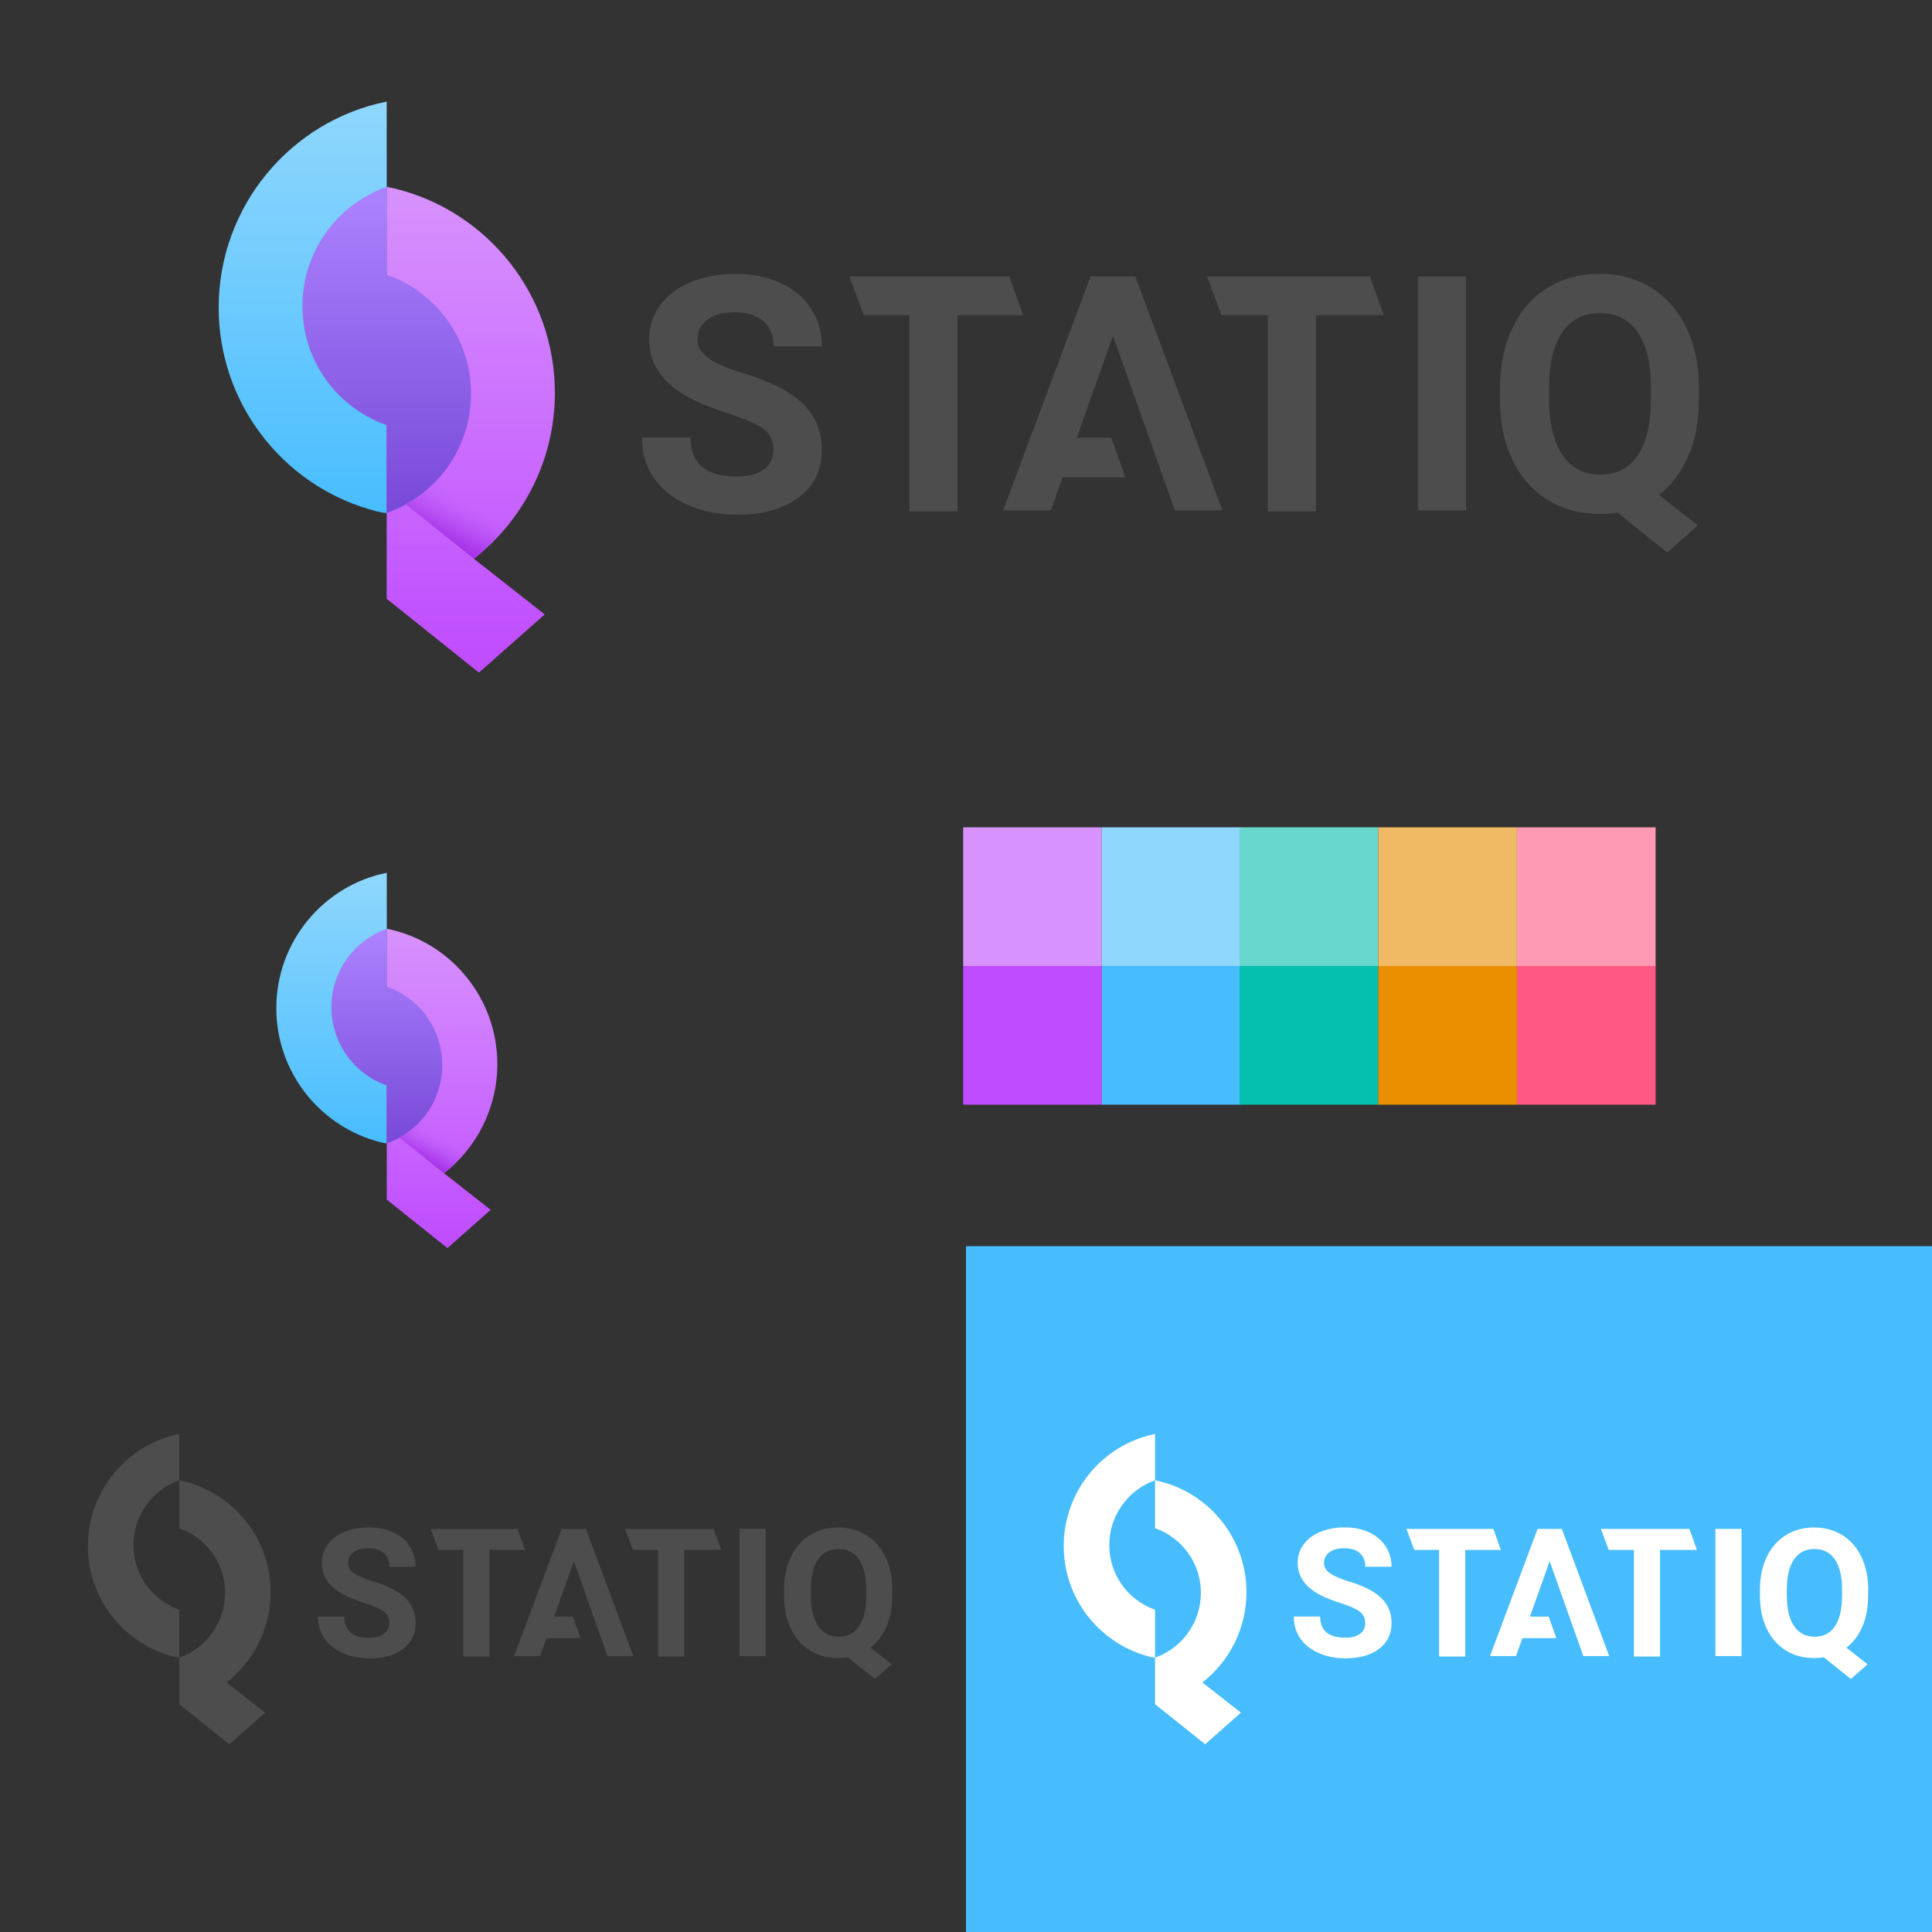 <?xml version="1.0" encoding="utf-8"?>
<!-- Generator: Adobe Illustrator 23.0.3, SVG Export Plug-In . SVG Version: 6.00 Build 0)  -->
<svg version="1.1" id="Layer_1" xmlns="http://www.w3.org/2000/svg" xmlns:xlink="http://www.w3.org/1999/xlink" x="0px" y="0px"
	 viewBox="0 0 2048 2048" style="enable-background:new 0 0 2048 2048;" xml:space="preserve">
<rect x="0" y="0" width="2048" height="2048" fill="#333333" stroke="none"/>
<style type="text/css">
	.st0{fill:#D792FD;}
	.st1{fill:#8FD7FD;}
	.st2{fill:#68D7CD;}
	.st3{fill:#F0BA65;}
	.st4{fill:#FE9AB4;}
	.st5{fill:#BF4BFF;}
	.st6{fill:#48BDFE;}
	.st7{fill:#06C0AF;}
	.st8{fill:#E98F00;}
	.st9{fill:#FF5885;}
	.st10{fill:url(#SVGID_1_);}
	.st11{fill:url(#SVGID_2_);}
	.st12{fill:url(#SVGID_3_);}
	.st13{fill:url(#SVGID_4_);}
	.st14{fill:#4D4D4D;}
	.st15{fill:#FFFFFF;}
	.st16{fill:url(#SVGID_5_);}
	.st17{fill:url(#SVGID_6_);}
	.st18{fill:url(#SVGID_7_);}
	.st19{fill:url(#SVGID_8_);}
</style>
<path class="st0" d="M1021,1024h147V877h-147V1024z"/>
<path class="st1" d="M1168,1024h147V877h-147V1024z"/>
<path class="st2" d="M1314,1024h147V877h-147V1024z"/>
<path class="st3" d="M1461,1024h147V877h-147V1024z"/>
<path class="st4" d="M1608,1024h147V877h-147V1024z"/>
<path class="st5" d="M1021,1171h147v-147h-147V1171z"/>
<path class="st6" d="M1168,1171h147v-147h-147V1171z"/>
<path class="st7" d="M1314,1171h147v-147h-147V1171z"/>
<path class="st8" d="M1461,1171h147v-147h-147V1171z"/>
<path class="st9" d="M1608,1171h147v-147h-147V1171z"/>
<path class="st6" d="M1024,2048h1026v-727H1024V2048z"/>
<g>
	<linearGradient id="SVGID_1_" gradientUnits="userSpaceOnUse" x1="320.911" y1="107.733" x2="320.911" y2="543.907">
		<stop  offset="0" style="stop-color:#8FD7FD"/>
		<stop  offset="1" style="stop-color:#48BDFE"/>
	</linearGradient>
	<path class="st10" d="M409.9,107.7C308.5,128,231.8,218.3,231.8,326.1c0,100.6,66.8,185.9,158.2,213.3c4.8,1.6,9.7,2.9,14.8,3.9
		l5.2,0.6"/>
	<linearGradient id="SVGID_2_" gradientUnits="userSpaceOnUse" x1="499.071" y1="198.068" x2="499.071" y2="712.918">
		<stop  offset="0" style="stop-color:#D792FD"/>
		<stop  offset="1" style="stop-color:#BF4BFF"/>
	</linearGradient>
	<path class="st11" d="M409.9,634.7l97.8,78.3l69.7-61.7l-75.1-59c52.2-40.8,85.9-104.5,85.9-175.9c0-103.8-71-191.2-166.9-215.8
		c-3.6-1.1-8.6-1.8-11.4-2.6"/>
	<linearGradient id="SVGID_3_" gradientUnits="userSpaceOnUse" x1="410.045" y1="198.068" x2="410.045" y2="543.898">
		<stop  offset="0" style="stop-color:#AC83FF"/>
		<stop  offset="1" style="stop-color:#7849D8"/>
	</linearGradient>
	<path class="st12" d="M409.9,198.1c-31.9,11.3-58.1,34.1-73.7,63.5c-10,18.8-15.6,40.1-15.6,62.8c0,11,1.3,21.6,3.7,31.7
		c10.6,44.2,43,79.5,85.5,94.5v93.2c52.3-18.3,89.5-68.2,89.5-126.3c0-58.6-37.1-107.8-89.5-126.3"/>
	<linearGradient id="SVGID_4_" gradientUnits="userSpaceOnUse" x1="486.599" y1="581.448" x2="518.725" y2="521.029">
		<stop  offset="0" style="stop-color:#A632E6"/>
		<stop  offset="0.182" style="stop-color:#A939E9;stop-opacity:0.751"/>
		<stop  offset="0.448" style="stop-color:#B14DF0;stop-opacity:0.387"/>
		<stop  offset="0.731" style="stop-color:#BD69FA;stop-opacity:0"/>
	</linearGradient>
	<path class="st13" d="M502.3,592.3c12-9.4,23-20,32.9-31.6l-69.6-54.2c-10,11.3-21.9,20.9-35.3,28.2L544,625.6
		c0.1-0.1,0.3-0.2,0.4-0.3L502.3,592.3z"/>
</g>
<g>
	<path class="st14" d="M1126.4,506l-12.4,35h-50.7l92.8-248h47.4l92.3,248h-50.4l-65.6-185.1L1141.4,464h36.6l14.9,42H1126.4
		L1126.4,506z"/>
	<path class="st14" d="M1084.6,334l-14.8-41H900.3l0,0l15.3,41H964v208h51V334H1084.6L1084.6,334z"/>
	<path class="st14" d="M1466.9,334l-14.8-41h-172.6l15.3,41h49.2v208h51V334H1466.9z"/>
	<path class="st14" d="M1801,412c0-24.3-4.4-45.7-13.2-64.2c-8.8-18.5-21.2-32.8-37.3-42.7c-16.1-9.9-34.4-14.9-55-14.9
		c-20.6,0-39,5-55,14.9c-16.1,9.9-28.5,24.2-37.3,42.7c-8.8,18.5-13.2,40-13.2,64.4v12.3c0.1,23.8,4.6,44.9,13.4,63.2
		c8.8,18.3,21.3,32.4,37.4,42.3c16.1,9.9,34.4,14.8,55,14.8c6.5,0,12.7-0.5,18.7-1.5l52.8,42.4l32.5-28.8l-41.2-32.3
		c13.3-10.3,23.7-24,31.1-41.1c7.5-17.1,11.2-37.2,11.2-60.3V412z M1750,423.9c-0.1,25.9-4.8,45.5-14,59
		c-9.2,13.5-22.4,20.2-39.6,20.2c-17.5,0-31-7-40.3-21c-9.3-14-14-33.7-14-59.1v-12.1c0.1-25.9,4.8-45.5,14.2-58.9
		c9.3-13.4,22.6-20.1,39.8-20.1c17.3,0,30.6,6.8,40,20.3c9.3,13.6,14,33.4,14,59.5V423.9z"/>
	<path class="st14" d="M1554,293h-51v248h51V293z"/>
	<path class="st14" d="M819.8,477c0,8.9-3.4,15.8-10.2,20.7c-6.8,5-16.3,7.4-28.5,7.4c-32.8,0-49.2-13.7-49.2-41.2h-51.4
		c0,16.1,4.1,30.2,12.4,42.4c8.3,12.2,20.2,21.8,35.9,28.8c15.7,7,33.1,10.5,52.3,10.5c27.6,0,49.5-6.1,65.7-18.4
		c16.3-12.2,24.4-29.1,24.4-50.6c0-19.4-6.7-35.5-20-48.5c-13.3-13-34.6-23.9-63.7-32.6c-15.8-4.8-27.8-9.9-35.9-15.4
		c-8.1-5.5-12.2-12.2-12.2-20.3c0-8.7,3.5-15.6,10.4-20.9c6.9-5.3,16.7-7.9,29.2-7.9c13,0,23.1,3.2,30.2,9.5
		c7.2,6.3,10.8,15.2,10.8,26.6h51.2c0-14.9-3.8-28.2-11.5-40c-7.7-11.7-18.5-20.8-32.4-27.2c-13.9-6.4-29.7-9.6-47.5-9.6
		c-17.6,0-33.6,3-47.7,8.9c-14.2,5.9-25,14.1-32.6,24.7c-7.6,10.5-11.4,22.5-11.4,35.9c0,25.8,14.1,46.4,42.4,61.7
		c10.4,5.6,24.4,11.2,42.2,17c17.8,5.8,30.1,11.2,36.9,16.4C816.4,459.9,819.8,467.3,819.8,477z"/>
</g>
<g>
	<path class="st14" d="M286.9,1687.8c0-56.4-38.6-103.9-90.7-117.2c-2-0.6-4.7-1-6.2-1.4l0-49.1c-55.1,11-96.8,60.1-96.8,118.7
		c0,54.7,36.3,101,86,115.9c2.6,0.9,5.3,1.6,8,2.1l2.8,0.3v-50.7c-23.1-8.2-40.7-27.4-46.5-51.4c-1.3-5.5-2-11.3-2-17.2
		c0-12.3,3.1-24,8.5-34.1c8.5-15.9,22.7-28.4,40-34.5v50.7c28.4,10.1,48.6,36.8,48.6,68.6c0,31.6-20.2,58.7-48.6,68.7v49.3
		l53.1,42.5l37.9-33.5l-40.8-32C268.6,1761.2,286.9,1726.6,286.9,1687.8z"/>
	<path class="st14" d="M579.3,1736.5l-6.8,19H545l50.4-134.8h25.7l50.2,134.8H644l-35.7-100.6l-20.9,58.8h19.9l8.1,22.8H579.3
		L579.3,1736.5z"/>
	<path class="st14" d="M556.6,1643l-8-22.3h-92.1l0,0l8.3,22.3h26.3v113h27.7v-113H556.6L556.6,1643z"/>
	<path class="st14" d="M764.4,1643l-8-22.3h-93.8l8.3,22.3h26.7v113h27.7v-113H764.4z"/>
	<path class="st14" d="M945.9,1685.4c0-13.2-2.4-24.8-7.2-34.9c-4.8-10.1-11.5-17.8-20.3-23.2c-8.7-5.4-18.7-8.1-29.9-8.1
		c-11.2,0-21.2,2.7-29.9,8.1c-8.7,5.4-15.5,13.1-20.3,23.2c-4.8,10.1-7.2,21.7-7.2,35v6.7c0.1,12.9,2.5,24.4,7.3,34.4
		c4.8,10,11.6,17.6,20.3,23s18.7,8,29.9,8c3.5,0,6.9-0.3,10.2-0.8l28.7,23l17.7-15.6l-22.4-17.6c7.2-5.6,12.9-13.1,16.9-22.3
		c4.1-9.3,6.1-20.2,6.1-32.8V1685.4z M918.2,1691.9c-0.1,14.1-2.6,24.7-7.6,32.1c-5,7.3-12.2,11-21.5,11c-9.5,0-16.8-3.8-21.9-11.4
		c-5.1-7.6-7.6-18.3-7.6-32.1v-6.6c0.1-14.1,2.6-24.7,7.7-32c5.1-7.3,12.3-10.9,21.6-10.9c9.4,0,16.7,3.7,21.7,11.1
		c5.1,7.4,7.6,18.1,7.6,32.3V1691.9z"/>
	<path class="st14" d="M811.7,1620.7H784v134.8h27.7V1620.7z"/>
	<path class="st14" d="M412.7,1720.7c0,4.8-1.9,8.6-5.6,11.3c-3.7,2.7-8.9,4-15.5,4c-17.8,0-26.7-7.5-26.7-22.4H337
		c0,8.7,2.2,16.4,6.7,23c4.5,6.6,11,11.8,19.5,15.6c8.5,3.8,18,5.7,28.4,5.7c15,0,26.9-3.3,35.7-10c8.8-6.7,13.3-15.8,13.3-27.5
		c0-10.5-3.6-19.3-10.9-26.4c-7.2-7.1-18.8-13-34.6-17.7c-8.6-2.6-15.1-5.4-19.5-8.4c-4.4-3-6.6-6.7-6.6-11c0-4.7,1.9-8.5,5.7-11.4
		c3.8-2.9,9.1-4.3,15.9-4.3c7.1,0,12.5,1.7,16.4,5.2c3.9,3.4,5.8,8.2,5.8,14.4h27.8c0-8.1-2.1-15.3-6.3-21.7
		c-4.2-6.4-10-11.3-17.6-14.8c-7.5-3.5-16.1-5.2-25.8-5.2c-9.6,0-18.2,1.6-25.9,4.8c-7.7,3.2-13.6,7.7-17.7,13.4
		c-4.1,5.7-6.2,12.2-6.2,19.5c0,14,7.7,25.2,23,33.5c5.6,3,13.3,6.1,22.9,9.2c9.7,3.1,16.3,6.1,20,8.9
		C410.9,1711.4,412.7,1715.5,412.7,1720.7z"/>
</g>
<g>
	<path class="st15" d="M1321.3,1687.8c0-56.4-38.6-103.9-90.7-117.2c-2-0.6-4.7-1-6.2-1.4l0-49.1c-55.1,11-96.8,60.1-96.8,118.7
		c0,54.7,36.3,101,86,115.9c2.6,0.9,5.3,1.6,8,2.1l2.8,0.3v-50.7c-23.1-8.2-40.7-27.4-46.5-51.4c-1.3-5.5-2-11.3-2-17.2
		c0-12.3,3.1-24,8.5-34.1c8.5-15.9,22.7-28.4,40-34.5v50.7c28.4,10.1,48.6,36.8,48.6,68.6c0,31.6-20.2,58.7-48.6,68.7v49.3
		l53.1,42.5l37.9-33.5l-40.8-32C1303,1761.2,1321.3,1726.6,1321.3,1687.8z"/>
	<path class="st15" d="M1613.8,1736.5l-6.8,19h-27.5l50.4-134.8h25.7l50.2,134.8h-27.4l-35.7-100.6l-20.9,58.8h19.9l8.1,22.8H1613.8
		L1613.8,1736.5z"/>
	<path class="st15" d="M1591,1643l-8-22.3h-92.1l0,0l8.3,22.3h26.3v113h27.7v-113H1591L1591,1643z"/>
	<path class="st15" d="M1798.8,1643l-8-22.3h-93.8l8.3,22.3h26.7v113h27.7v-113H1798.8z"/>
	<path class="st15" d="M1980.4,1685.4c0-13.2-2.4-24.8-7.2-34.9s-11.5-17.8-20.3-23.2c-8.7-5.4-18.7-8.1-29.9-8.1
		c-11.2,0-21.2,2.7-29.9,8.1c-8.7,5.4-15.5,13.1-20.3,23.2c-4.8,10.1-7.2,21.7-7.2,35v6.7c0.1,12.9,2.5,24.4,7.3,34.4
		c4.8,10,11.6,17.6,20.3,23c8.8,5.4,18.7,8,29.9,8c3.5,0,6.9-0.3,10.2-0.8l28.7,23l17.7-15.6l-22.4-17.6
		c7.2-5.6,12.9-13.1,16.9-22.3s6.1-20.2,6.1-32.8V1685.4z M1952.7,1691.9c-0.1,14.1-2.6,24.7-7.6,32.1c-5,7.3-12.2,11-21.5,11
		c-9.5,0-16.8-3.8-21.9-11.4c-5.1-7.6-7.6-18.3-7.6-32.1v-6.6c0.1-14.1,2.6-24.7,7.7-32c5.1-7.3,12.3-10.9,21.6-10.9
		c9.4,0,16.7,3.7,21.7,11.1c5.1,7.4,7.6,18.1,7.6,32.3V1691.9z"/>
	<path class="st15" d="M1846.1,1620.7h-27.7v134.8h27.7V1620.7z"/>
	<path class="st15" d="M1447.2,1720.7c0,4.8-1.9,8.6-5.6,11.3c-3.7,2.7-8.9,4-15.5,4c-17.8,0-26.7-7.5-26.7-22.4h-27.9
		c0,8.7,2.2,16.4,6.7,23c4.5,6.6,11,11.8,19.5,15.6c8.5,3.8,18,5.7,28.4,5.7c15,0,26.9-3.3,35.7-10c8.8-6.7,13.3-15.8,13.3-27.5
		c0-10.5-3.6-19.3-10.9-26.4c-7.2-7.1-18.8-13-34.6-17.7c-8.6-2.6-15.1-5.4-19.5-8.4c-4.4-3-6.6-6.7-6.6-11c0-4.7,1.9-8.5,5.7-11.4
		c3.8-2.9,9.1-4.3,15.9-4.3c7.1,0,12.5,1.7,16.4,5.2c3.9,3.4,5.8,8.2,5.8,14.4h27.8c0-8.1-2.1-15.3-6.3-21.7
		c-4.2-6.4-10-11.3-17.6-14.8c-7.5-3.5-16.1-5.2-25.8-5.2c-9.6,0-18.2,1.6-25.9,4.8c-7.7,3.2-13.6,7.7-17.7,13.4
		c-4.1,5.7-6.2,12.2-6.2,19.5c0,14,7.7,25.2,23,33.5c5.6,3,13.3,6.1,22.9,9.2c9.7,3.1,16.3,6.1,20,8.9
		C1445.3,1711.4,1447.2,1715.5,1447.2,1720.7z"/>
</g>
<g>
	<linearGradient id="SVGID_5_" gradientUnits="userSpaceOnUse" x1="351.466" y1="925.182" x2="351.466" y2="1211.939">
		<stop  offset="0" style="stop-color:#8FD7FD"/>
		<stop  offset="1" style="stop-color:#48BDFE"/>
	</linearGradient>
	<path class="st16" d="M410,925.2c-66.7,13.3-117.1,72.7-117.1,143.5c0,66.1,43.9,122.2,104,140.3c3.2,1,6.4,1.9,9.7,2.6l3.4,0.4"/>
	<linearGradient id="SVGID_6_" gradientUnits="userSpaceOnUse" x1="468.595" y1="984.571" x2="468.595" y2="1323.053">
		<stop  offset="0" style="stop-color:#D792FD"/>
		<stop  offset="1" style="stop-color:#BF4BFF"/>
	</linearGradient>
	<path class="st17" d="M410,1271.6l64.3,51.4l45.8-40.5l-49.4-38.8c34.3-26.8,56.5-68.7,56.5-115.7c0-68.2-46.7-125.7-109.7-141.8
		c-2.4-0.7-5.7-1.2-7.5-1.7"/>
	<linearGradient id="SVGID_7_" gradientUnits="userSpaceOnUse" x1="410.066" y1="984.571" x2="410.066" y2="1211.933">
		<stop  offset="0" style="stop-color:#AC83FF"/>
		<stop  offset="1" style="stop-color:#7849D8"/>
	</linearGradient>
	<path class="st18" d="M410,984.6c-21,7.4-38.2,22.5-48.4,41.7c-6.6,12.3-10.3,26.4-10.3,41.3c0,7.2,0.8,14.2,2.5,20.9
		c7,29.1,28.2,52.3,56.2,62.2v61.3c34.4-12,58.8-44.8,58.8-83.1c0-38.6-24.4-70.9-58.8-83"/>
	<linearGradient id="SVGID_8_" gradientUnits="userSpaceOnUse" x1="460.396" y1="1236.62" x2="481.516" y2="1196.898">
		<stop  offset="0" style="stop-color:#A632E6"/>
		<stop  offset="0.182" style="stop-color:#A939E9;stop-opacity:0.751"/>
		<stop  offset="0.448" style="stop-color:#B14DF0;stop-opacity:0.387"/>
		<stop  offset="0.731" style="stop-color:#BD69FA;stop-opacity:0"/>
	</linearGradient>
	<path class="st19" d="M470.7,1243.8c7.9-6.2,15.1-13.1,21.6-20.8l-45.7-35.7c-6.6,7.4-14.4,13.7-23.2,18.6l74.7,59.8
		c0.1-0.1,0.2-0.1,0.3-0.2L470.7,1243.8z"/>
</g>
</svg>
